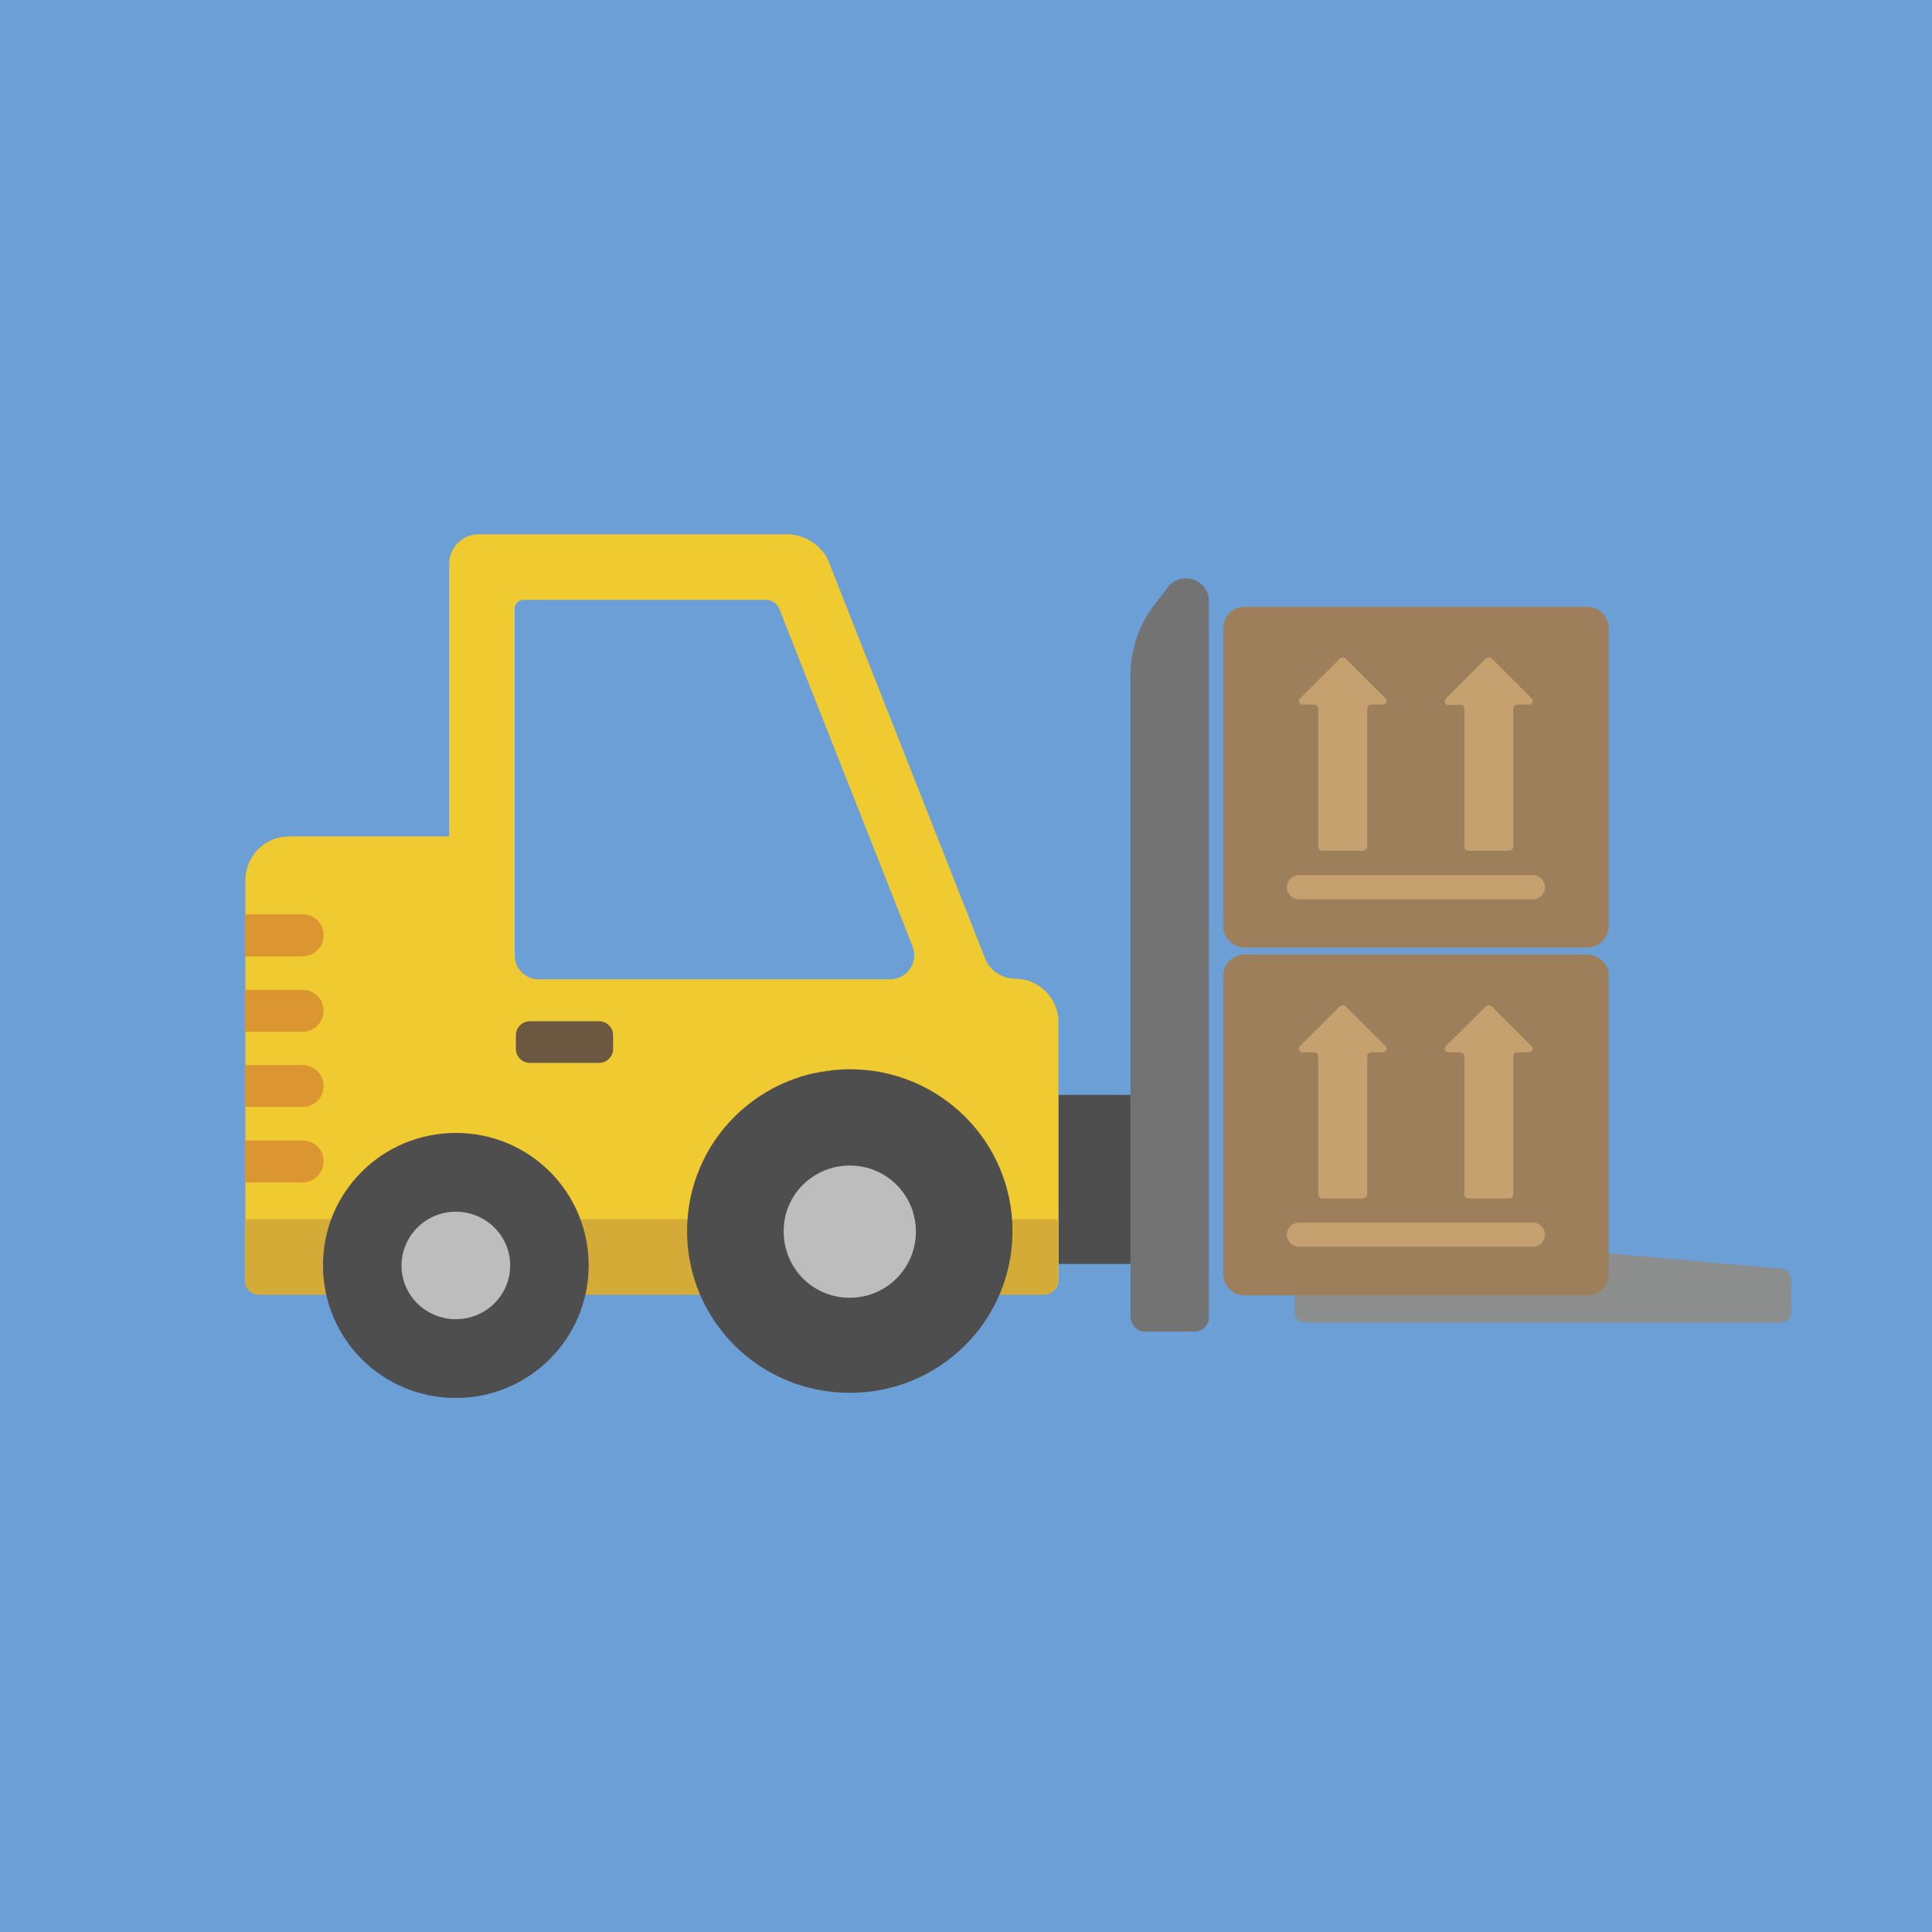 <?xml version="1.0" encoding="utf-8"?>
<!-- Generator: Adobe Illustrator 19.2.1, SVG Export Plug-In . SVG Version: 6.00 Build 0)  -->
<svg version="1.1" id="master-artboard" xmlns="http://www.w3.org/2000/svg" xmlns:xlink="http://www.w3.org/1999/xlink" x="0px"
	 y="0px" viewBox="0 0 640 640" style="enable-background:new 0 0 640 640;" xml:space="preserve">
<style type="text/css">
	.st0{fill:#6B9FD6;}
	.st1{fill:#8C8D8D;}
	.st2{fill:#E3E3E3;}
	.st3{fill:#474748;}
	.st4{fill:#9D805B;}
	.st5{fill:#C5A170;}
	.st6{fill:#4E4E4F;}
	.st7{fill:#F0CA31;}
	.st8{fill:#D4AB36;}
	.st9{fill:#BDBDBD;}
	.st10{fill:#D6B438;}
	.st11{fill:#DB9531;}
	.st12{fill:#737373;}
	.st13{fill:#6C5841;}
</style>
<rect id="ee-background" class="st0" width="640" height="640"/>
<g>
	<g>
		<path class="st1" d="M593.3,434.9c0,1.8-1.4,3.2-3.2,3.2h-158c-1.8,0-3.2-1.4-3.2-3.2v-25.8c0-1.8,1.4-3.1,3.2-2.9l158,14.1
			c1.8,0.1,3.2,1.8,3.2,3.5V434.9L593.3,434.9L593.3,434.9z"/>
		<path class="st2" d="M159.5,463.1c-14.1,0-26.7-5.8-35.8-15.2C132.8,457.2,145.4,463.1,159.5,463.1c1.1,0,2.2,0,3.3-0.1
			C161.7,462.9,160.6,463.1,159.5,463.1"/>
		<path class="st3" d="M159.5,433.8c-7.5,0-14.1-4.2-17.5-10.3C145.4,429.6,152,433.8,159.5,433.8c0.6,0,1.1,0,1.7-0.1
			C160.6,433.8,160.1,433.8,159.5,433.8"/>
		<g>
			<path class="st4" d="M412.3,429.1h113.5c3.9,0,7.1-3.2,7.1-7.1v-98.7c0-3.9-3.2-7.1-7.1-7.1H412.3c-3.9,0-7.1,3.2-7.1,7.1V422
				C405.2,425.9,408.4,429.1,412.3,429.1L412.3,429.1z"/>
			<path class="st5" d="M485.1,349.9v45.8c0,0.7,0.6,1.3,1.3,1.3H500c0.7,0,1.3-0.6,1.3-1.3v-45.8c0-0.7,0.6-1.3,1.3-1.3h3.9
				c1.1,0,1.7-1.4,0.8-2.1l-13.2-13.2c-0.4-0.4-1.3-0.4-1.8,0L479,346.5c-0.8,0.8-0.3,2.1,0.8,2.1h3.9
				C484.6,348.6,485.1,349.2,485.1,349.9z"/>
			<path class="st5" d="M436.7,349.9v45.8c0,0.7,0.6,1.3,1.3,1.3h13.6c0.7,0,1.3-0.6,1.3-1.3v-45.8c0-0.7,0.6-1.3,1.3-1.3h3.9
				c1.1,0,1.7-1.4,0.8-2.1l-13.2-13.2c-0.4-0.4-1.3-0.4-1.8,0l-13.2,13.2c-0.8,0.8-0.3,2.1,0.8,2.1h3.9
				C436.1,348.6,436.7,349.2,436.7,349.9z"/>
			<path class="st5" d="M430.3,405h77.5c2.2,0,4,1.8,4,4l0,0c0,2.2-1.8,4-4,4h-77.5c-2.2,0-4-1.8-4-4l0,0
				C426.3,406.8,428.1,405,430.3,405z"/>
		</g>
		<g>
			<path class="st4" d="M412.3,313.9h113.5c3.9,0,7.1-3.2,7.1-7.1v-98.7c0-3.9-3.2-7.1-7.1-7.1H412.3c-3.9,0-7.1,3.2-7.1,7.1v98.7
				C405.2,310.7,408.4,313.9,412.3,313.9L412.3,313.9z"/>
			<path class="st5" d="M485.1,234.7v45.8c0,0.7,0.6,1.3,1.3,1.3H500c0.7,0,1.3-0.6,1.3-1.3v-45.8c0-0.7,0.6-1.3,1.3-1.3h3.9
				c1.1,0,1.7-1.4,0.8-2.1l-13.2-13.2c-0.4-0.4-1.3-0.4-1.8,0L479,231.4c-0.8,0.8-0.3,2.1,0.8,2.1h3.9
				C484.6,233.5,485.1,234,485.1,234.7z"/>
			<path class="st5" d="M436.7,234.7v45.8c0,0.7,0.6,1.3,1.3,1.3h13.6c0.7,0,1.3-0.6,1.3-1.3v-45.8c0-0.7,0.6-1.3,1.3-1.3h3.9
				c1.1,0,1.7-1.4,0.8-2.1l-13.2-13.2c-0.4-0.4-1.3-0.4-1.8,0l-13.2,13.2c-0.8,0.8-0.3,2.1,0.8,2.1h3.9
				C436.1,233.5,436.7,234,436.7,234.7z"/>
			<path class="st5" d="M430.3,289.9h77.5c2.2,0,4,1.8,4,4l0,0c0,2.2-1.8,4-4,4h-77.5c-2.2,0-4-1.8-4-4l0,0
				C426.3,291.7,428.1,289.9,430.3,289.9z"/>
		</g>
		<path class="st6" d="M350.7,362.7h23.8v56h-23.8V362.7"/>
		<path class="st7" d="M336.3,324.2L336.3,324.2c-4.5,0-8.5-2.8-10-6.8L274.5,186c-1.9-5-7.9-9-13.4-9H158.5c-5.4,0-9.7,4.5-9.7,9.7
			v90.4H95.6c-7.9,0-14.3,6.5-14.3,14.5v32.7v9.9v89.9c0,2.6,2.1,4.7,4.7,4.7h259.9c2.6,0,4.7-2.1,4.7-4.7v-85.6
			C350.7,330.7,344.1,324.2,336.3,324.2"/>
		<path class="st8" d="M81.1,403.9v20.3c0,2.6,2.1,4.7,4.7,4.7h259.9c2.6,0,4.7-2.1,4.7-4.7v-20.3L81.1,403.9"/>
		<path class="st6" d="M151,375.3c24.4,0,44,19.6,44,43.9s-19.8,43.9-44,43.9c-24.4,0-44-19.6-44-43.9
			C106.9,395,126.6,375.3,151,375.3"/>
		<path class="st9" d="M151,401.4c9.9,0,18,7.9,18,17.8c0,9.9-8.1,17.8-18,17.8c-9.9,0-18-7.9-18-17.8
			C133.1,409.3,141.1,401.4,151,401.4"/>
		<path class="st6" d="M281.5,354.2c29.8,0,53.9,23.9,53.9,53.6s-24.1,53.6-53.9,53.6s-53.9-23.9-53.9-53.6S251.7,354.2,281.5,354.2
			"/>
		<path class="st10" d="M269.4,355.6c3.9-0.8,7.9-1.4,12.1-1.4c0.4,0,0.7,0,1.1,0c-0.4,0-0.7,0-1.1,0
			C277.3,354.2,273.2,354.6,269.4,355.6"/>
		<path class="st9" d="M281.5,386.1c12.1,0,21.9,9.7,21.9,21.9c0,12-9.7,21.9-21.9,21.9s-21.9-9.7-21.9-21.9
			C259.5,395.8,269.4,386.1,281.5,386.1"/>
		<path class="st11" d="M100.2,302.9H81.1v13.9h19.1c3.9,0,7-3.1,7-7S104.1,302.9,100.2,302.9L100.2,302.9z"/>
		<path class="st11" d="M100.2,327.9H81.1v13.9h19.1c3.9,0,7-3.1,7-7C107.2,330.9,104.1,327.9,100.2,327.9L100.2,327.9z"/>
		<path class="st11" d="M100.2,352.8H81.1v13.9h19.1c3.9,0,7-3.1,7-7C107.2,356,104.1,352.8,100.2,352.8L100.2,352.8z"/>
		<path class="st11" d="M100.2,377.8H81.1v13.9h19.1c3.9,0,7-3.1,7-7S104.1,377.8,100.2,377.8L100.2,377.8z"/>
		<path class="st12" d="M374.5,436.2c0,2.6,2.2,4.9,4.7,4.9h16.6c2.6,0,4.7-2.2,4.7-4.7V199.2c0-7.2-9.2-10.4-13.6-4.7l-4.3,5.6
			c-5.3,6.8-8.1,15-8.1,23.7V436.2"/>
		<path class="st13" d="M203.1,347.5c0,2.5-2.1,4.6-4.6,4.6h-23c-2.5,0-4.6-2.1-4.6-4.6v-4.6c0-2.5,2.1-4.6,4.6-4.6h23
			c2.5,0,4.6,2.1,4.6,4.6V347.5L203.1,347.5z"/>
		<path class="st3" d="M281.5,429.6c-12.1,0-21.9-9.7-21.9-21.9c0-12,9.7-21.9,21.9-21.9l0,0c-12.1,0-21.9,9.7-21.9,21.9
			C259.5,419.9,269.4,429.6,281.5,429.6L281.5,429.6"/>
		<path class="st0" d="M173.4,198.7h80.7c1.5,0,3.3,1.3,3.9,2.6l44.3,112.2c2.1,5.2-1.8,10.9-7.4,10.9H178.4c-4.3,0-7.9-3.5-7.9-7.9
			V201.6C170.5,199.9,171.9,198.7,173.4,198.7"/>
	</g>
</g>
</svg>
